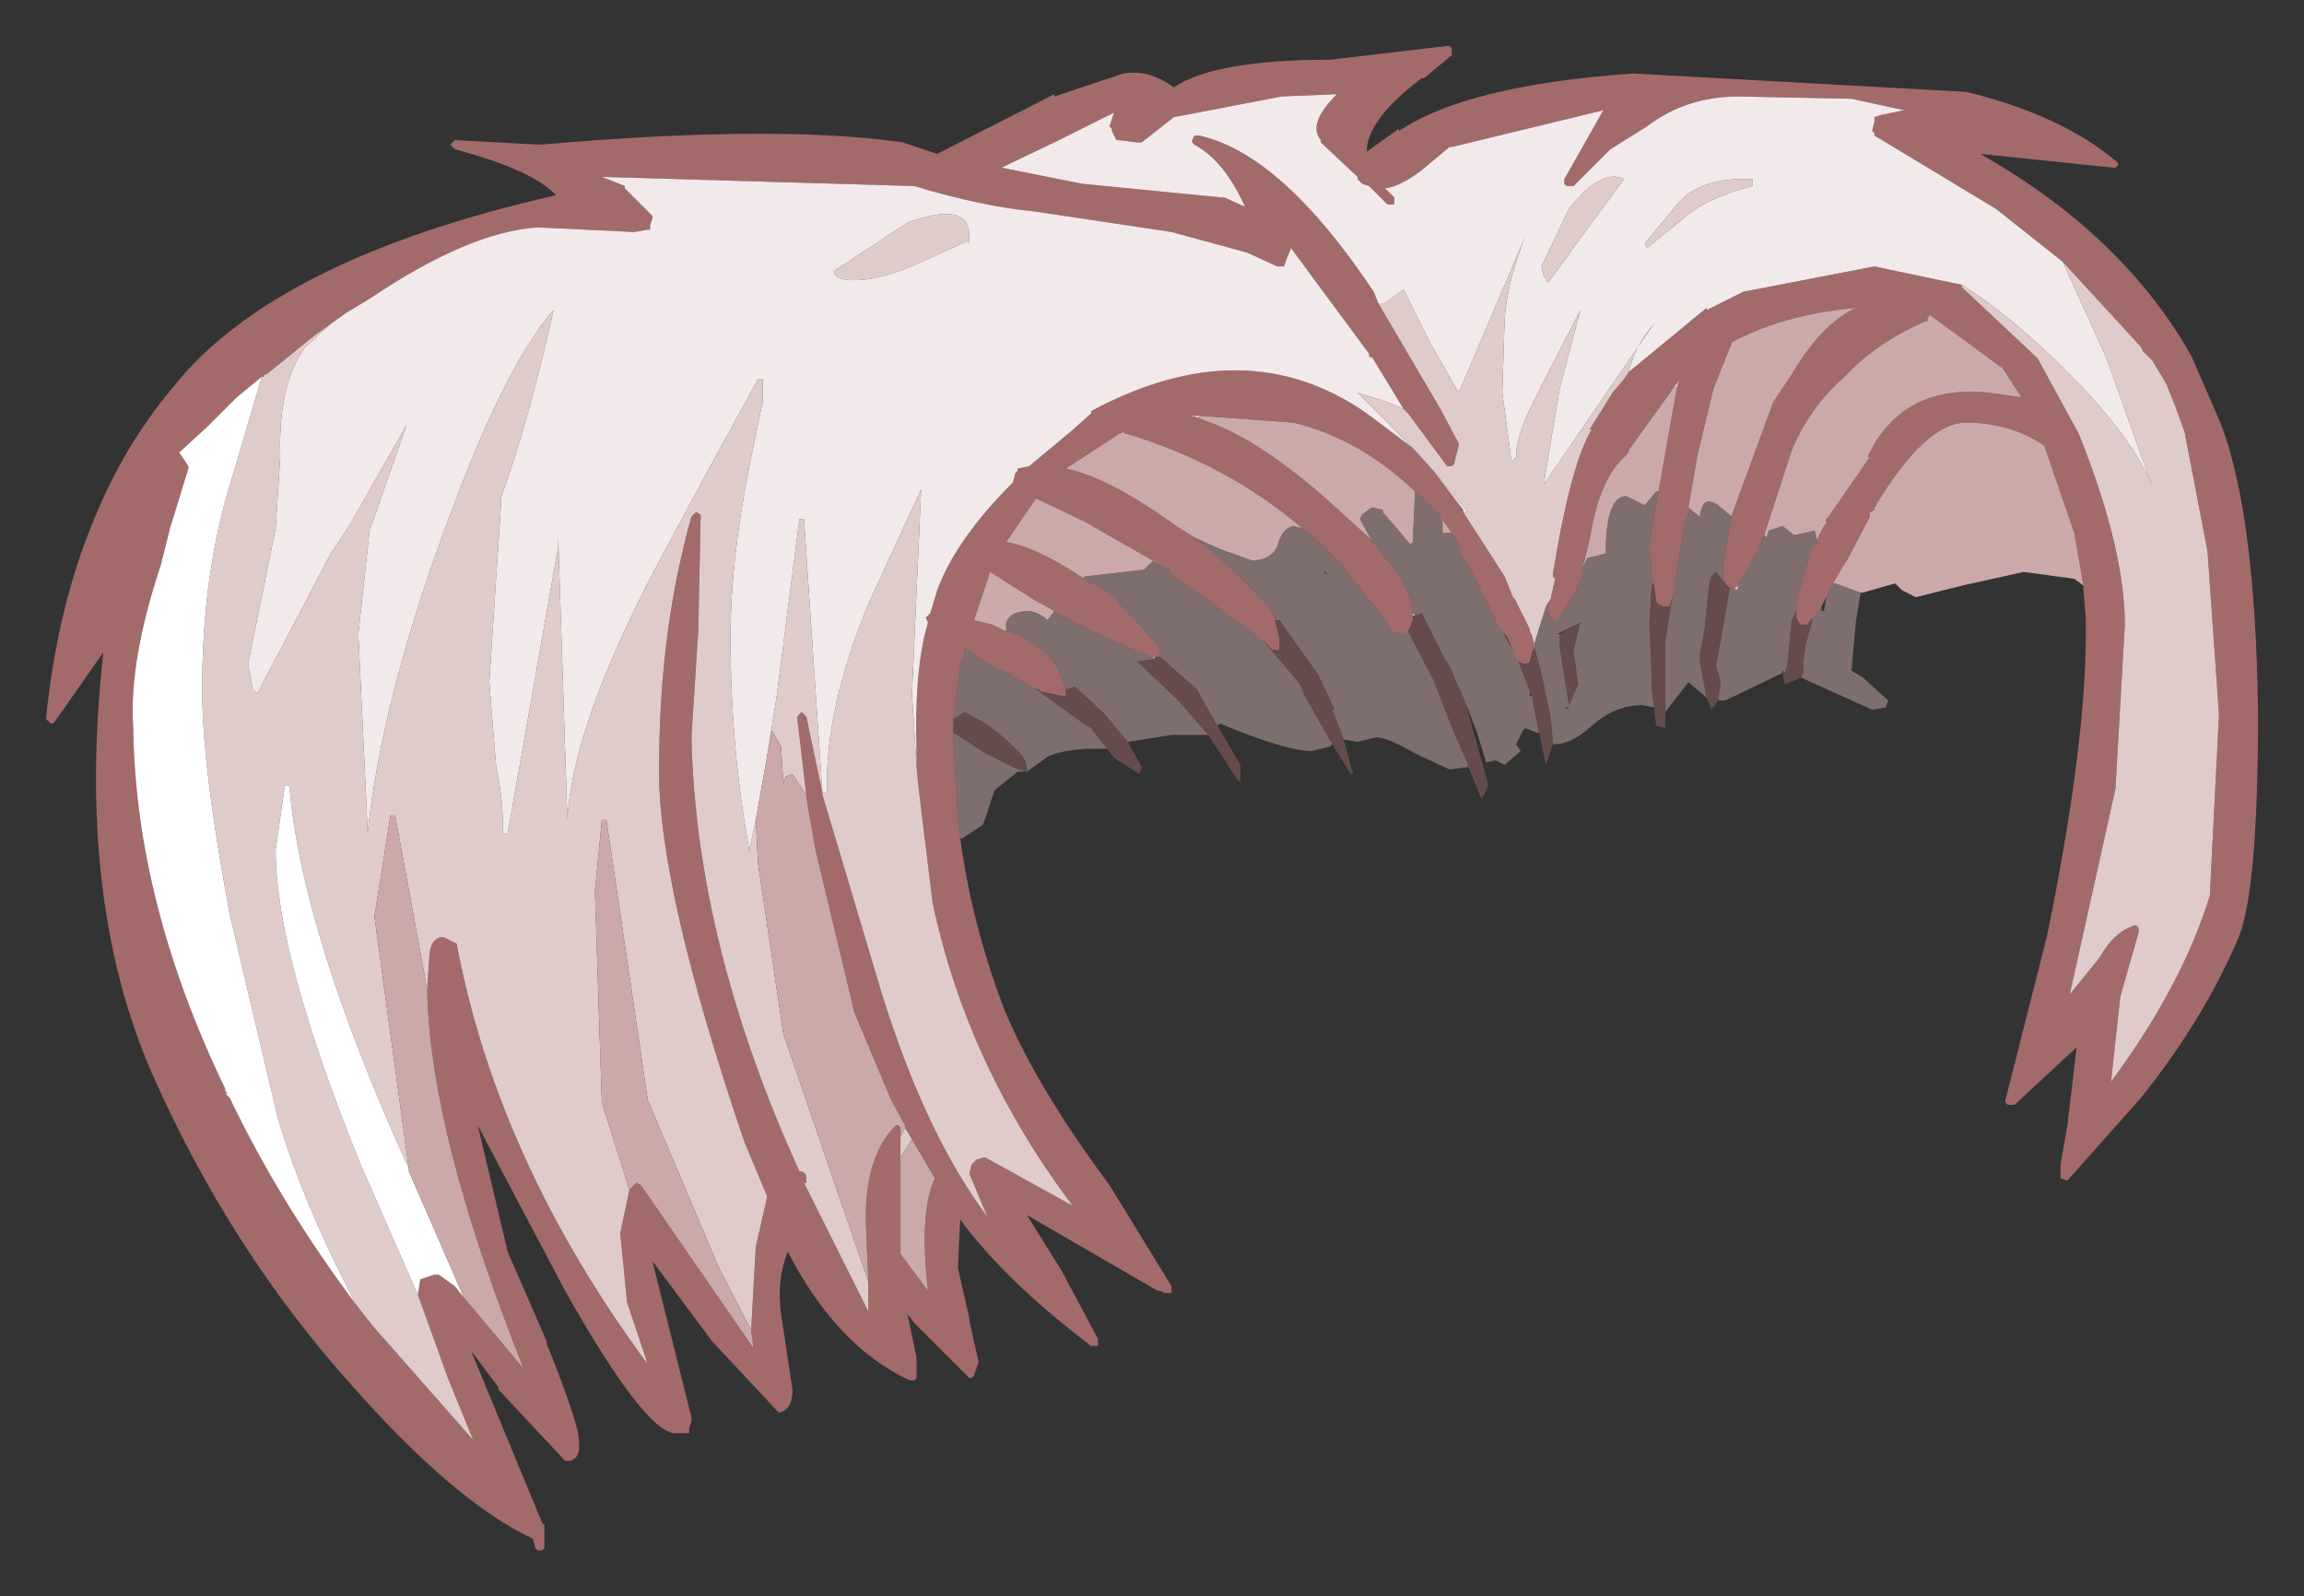 <?xml version="1.0" encoding="UTF-8" standalone="no"?>
<svg xmlns:xlink="http://www.w3.org/1999/xlink" height="34.75px" width="50.15px" xmlns="http://www.w3.org/2000/svg">
  <rect width="100%" height="100%" fill="#333333" stroke="none"/>
  <g transform="matrix(1.0, 0.0, 0.0, 1.0, 26.4, 12.5)">
    <path d="M-5.5 5.75 Q-5.25 7.6 -4.55 9.45 -3.85 11.15 -2.25 13.3 L-0.9 15.5 -0.9 15.6 -0.9 15.65 -0.95 15.65 -1.05 15.65 -1.15 15.6 -1.2 15.6 -4.05 13.95 -3.3 15.15 -2.5 16.65 -2.5 16.75 -2.5 16.8 -2.6 16.8 -2.65 16.8 Q-4.5 15.4 -5.5 14.05 L-5.55 15.1 -5.3 16.2 -5.3 16.25 -5.1 17.15 -5.2 17.45 -5.25 17.5 -5.3 17.5 -6.5 16.3 -6.65 16.1 -6.45 17.05 -6.45 17.45 -6.45 17.5 -6.5 17.55 -6.6 17.55 Q-8.2 16.8 -9.25 14.75 -9.5 15.35 -9.4 16.1 L-9.15 17.75 Q-9.15 18.2 -9.45 18.25 L-10.9 16.7 -12.2 14.95 -11.35 18.35 -11.35 18.4 -11.35 18.45 -11.4 18.6 -11.4 18.7 -11.5 18.7 -11.7 18.7 Q-12.35 18.7 -14.1 15.6 L-16.0 12.0 -15.35 14.75 -14.5 16.7 -14.5 16.75 Q-13.8 18.5 -13.8 18.85 -13.75 19.25 -14.0 19.3 L-14.05 19.3 -14.1 19.3 -15.55 17.75 -15.55 17.7 -16.15 16.9 -14.6 20.65 -14.55 20.7 -14.55 20.75 -14.55 21.15 -14.55 21.2 -14.6 21.25 -14.7 21.25 -14.75 21.2 -14.8 21.0 Q-16.5 20.2 -18.75 17.65 -21.4 14.7 -23.1 10.85 -24.75 7.05 -24.15 1.7 L-25.2 3.2 -25.25 3.25 -25.3 3.25 -25.35 3.2 -25.4 3.15 Q-25.15 0.7 -24.35 -1.2 -23.7 -2.8 -22.65 -4.05 -20.45 -6.85 -14.3 -8.25 -14.8 -8.8 -16.5 -9.25 L-16.55 -9.3 -16.6 -9.35 -16.55 -9.4 -16.5 -9.45 -14.65 -9.35 Q-9.5 -9.8 -6.75 -9.4 L-6.0 -9.15 -3.45 -10.45 -3.45 -10.4 -1.95 -10.9 Q-1.4 -11.0 -0.85 -10.6 0.05 -11.2 2.55 -11.2 L5.1 -11.5 5.15 -11.5 5.2 -11.45 5.2 -11.35 5.2 -11.3 4.6 -10.8 4.55 -10.8 Q3.35 -9.9 3.35 -9.2 L4.05 -9.7 4.05 -9.65 Q5.55 -10.65 9.15 -10.9 L16.4 -10.5 Q18.45 -10.0 19.65 -9.0 L19.7 -8.95 19.7 -8.9 19.65 -8.85 19.6 -8.85 16.7 -9.15 Q19.8 -7.4 21.3 -4.75 L21.95 -3.25 Q22.7 -1.25 22.75 3.05 22.75 6.75 22.35 7.85 21.6 9.65 20.2 11.4 L18.6 13.2 18.45 13.15 18.45 13.05 18.45 12.85 18.6 12.0 18.8 10.3 17.45 11.55 17.35 11.55 17.3 11.55 17.25 11.5 17.25 11.45 18.15 7.9 Q19.05 3.55 19.0 0.95 L18.95 0.35 18.95 0.25 18.75 -0.9 18.2 -2.5 18.1 -2.8 Q17.35 -3.3 16.4 -3.3 15.5 -3.3 14.4 -1.45 L14.4 -1.4 14.3 -1.35 14.3 -1.25 13.8 -0.3 13.7 -0.15 13.5 0.2 13.4 0.4 13.35 0.5 13.25 0.7 13.05 1.0 13.05 0.95 12.95 1.1 12.9 1.1 12.85 1.1 12.8 1.1 12.75 1.05 12.7 0.95 12.7 0.9 12.7 0.8 12.7 0.65 12.7 0.6 13.05 -0.65 13.1 -0.65 13.15 -0.65 13.15 -0.7 13.15 -0.75 13.3 -1.05 13.35 -1.1 13.35 -1.15 13.35 -1.2 13.4 -1.25 14.3 -2.55 14.25 -2.55 Q15.0 -4.15 16.9 -3.95 L17.6 -3.85 17.15 -4.55 17.15 -4.5 17.1 -4.55 15.6 -5.65 15.55 -5.55 15.55 -5.5 15.5 -5.5 Q14.45 -5.05 13.75 -4.3 13.0 -3.65 12.6 -2.7 L12.0 -0.85 11.85 -0.55 11.85 -0.5 11.65 -0.15 11.45 0.2 11.45 0.25 11.35 0.3 11.3 0.3 11.25 0.3 11.15 0.2 11.1 -0.1 11.1 -0.2 11.3 -1.25 11.3 -1.3 12.2 -3.75 12.6 -4.35 Q13.25 -5.45 14.0 -5.8 12.4 -5.65 11.3 -5.05 L10.9 -4.05 10.55 -2.6 10.35 -1.45 10.35 -1.35 10.3 -1.2 10.15 -0.45 10.05 0.25 10.05 0.35 9.95 0.65 9.95 0.7 9.9 0.7 9.8 0.7 9.7 0.65 9.65 0.6 9.6 0.2 9.55 0.0 9.55 -0.05 9.5 -0.6 9.6 -1.2 9.7 -1.8 10.1 -4.05 10.15 -4.25 10.1 -4.15 10.05 -4.1 9.95 -3.95 9.05 -2.7 9.05 -2.65 8.9 -2.5 Q8.4 -2.0 8.2 -0.75 L8.05 -0.15 8.05 -0.1 8.05 -0.05 8.0 0.15 7.95 0.25 7.55 0.95 7.5 1.0 7.4 1.0 7.35 0.95 7.3 0.8 7.3 0.7 7.35 0.55 7.45 0.1 7.4 0.05 7.4 0.0 Q7.8 -2.45 8.25 -3.15 L8.2 -3.15 8.7 -3.95 8.95 -4.25 9.05 -4.4 10.75 -5.8 10.75 -5.75 11.55 -6.15 14.4 -6.7 16.3 -6.3 16.3 -6.25 17.95 -4.7 18.85 -3.05 Q19.85 -0.55 19.85 1.1 L19.65 4.6 19.65 4.65 18.65 9.15 19.3 8.35 Q19.6 7.8 20.05 7.65 L20.1 7.65 20.15 7.7 20.15 7.8 19.75 9.2 19.55 11.05 Q21.1 8.95 21.7 7.0 L21.9 3.05 21.65 -0.5 21.15 -3.1 20.95 -3.65 20.75 -4.15 20.45 -4.65 20.25 -4.85 20.2 -4.95 18.5 -6.8 17.05 -7.95 14.4 -9.55 14.4 -9.6 14.35 -9.65 14.4 -9.85 14.4 -9.95 14.55 -10.0 15.05 -10.1 13.9 -10.35 11.45 -10.4 Q10.3 -10.4 9.45 -9.75 L8.65 -9.25 7.85 -8.45 7.75 -8.45 7.7 -8.45 7.65 -8.5 7.65 -8.6 8.5 -10.1 5.2 -9.3 5.15 -9.3 4.55 -8.8 Q4.1 -8.45 3.75 -8.4 L3.95 -8.2 3.95 -8.15 3.95 -8.05 3.85 -8.05 3.8 -8.05 3.4 -8.45 3.25 -8.5 3.2 -8.55 3.15 -8.6 3.15 -8.65 2.35 -9.4 2.35 -9.45 Q2.05 -9.8 2.7 -10.45 L1.5 -10.4 -0.85 -9.95 -1.55 -9.4 -1.6 -9.4 -1.65 -9.4 -2.05 -9.45 -2.1 -9.45 -2.15 -9.55 -2.2 -9.65 -2.2 -9.7 -2.25 -9.75 -2.15 -10.05 -3.35 -9.45 -4.6 -8.85 -2.85 -8.5 0.2 -8.2 0.25 -8.2 0.7 -8.0 Q0.25 -9.0 -0.4 -9.35 L-0.45 -9.4 -0.45 -9.45 -0.4 -9.55 -0.3 -9.55 Q1.5 -9.15 3.5 -6.15 L3.6 -5.9 4.95 -3.6 5.35 -2.85 5.35 -2.8 5.25 -2.4 5.2 -2.35 5.15 -2.35 5.1 -2.35 4.25 -3.5 4.15 -3.6 3.45 -4.75 3.45 -4.7 3.4 -4.75 3.4 -4.8 1.7 -7.1 1.6 -6.85 1.55 -6.7 1.5 -6.7 1.4 -6.7 0.75 -7.0 -0.9 -7.45 -3.9 -7.9 Q-5.0 -8.0 -6.5 -8.45 L-13.3 -8.65 -12.8 -8.45 -12.8 -8.4 -12.2 -7.8 -12.2 -7.75 -12.25 -7.6 -12.25 -7.5 -12.3 -7.5 -12.6 -7.45 -14.7 -7.55 Q-16.2 -7.45 -18.35 -6.0 L-18.85 -5.7 -19.2 -5.45 -19.55 -5.2 -20.6 -4.35 -20.65 -4.35 -20.65 -4.3 -20.7 -4.3 -21.25 -3.85 -21.65 -3.45 -21.9 -3.2 -22.5 -2.65 -22.3 -2.35 -22.3 -2.3 -22.7 -1.0 -22.9 -0.2 Q-23.6 1.9 -23.5 3.35 -23.45 7.15 -21.5 11.2 L-21.5 11.25 -21.45 11.3 -21.5 11.3 -21.45 11.35 -21.4 11.4 Q-20.3 13.7 -18.65 15.9 L-18.3 16.35 -16.1 18.85 -16.65 17.5 -17.1 16.25 -17.3 15.7 -17.3 15.65 -17.25 15.35 -16.95 15.25 -16.85 15.25 -16.5 15.5 -16.3 15.75 -15.0 17.3 Q-17.05 12.15 -17.1 9.05 L-17.05 8.25 Q-17.0 7.9 -16.75 7.9 L-16.65 7.95 -16.55 8.0 -16.45 8.05 -16.45 8.1 Q-15.55 12.8 -12.3 17.2 L-12.75 15.85 -12.9 14.35 -12.7 13.4 -12.6 13.3 -12.55 13.25 -12.45 13.3 -10.0 16.85 -10.05 16.45 -9.95 14.65 -9.7 13.55 -10.2 12.35 Q-11.95 7.2 -12.05 4.6 -12.1 1.4 -11.35 -1.25 L-11.3 -1.3 -11.25 -1.35 -11.15 -1.3 -11.15 -1.25 -11.2 1.2 -11.35 3.55 Q-11.25 8.05 -9.0 13.0 -8.85 13.0 -8.85 13.15 L-8.85 13.25 -8.9 13.25 -7.5 16.05 -7.5 15.4 -7.55 14.2 Q-7.6 12.75 -6.95 12.05 L-6.9 12.0 -6.85 12.0 -6.8 12.05 -6.8 12.1 -6.8 12.25 -6.8 12.7 -6.8 14.6 -6.8 14.65 -6.8 14.8 -6.2 15.6 Q-6.4 13.9 -6.05 13.15 L-6.55 12.3 -6.7 12.05 -6.7 12.0 -7.0 11.45 -7.8 9.55 -8.65 6.0 -8.85 4.85 -8.85 4.8 -9.05 3.1 -9.0 3.05 -8.95 3.0 -8.9 3.05 -8.85 3.1 -8.5 4.75 -8.5 4.8 -7.2 9.15 Q-6.25 12.2 -4.9 14.0 L-5.3 13.05 -5.25 12.85 -5.2 12.8 -5.15 12.75 -5.0 12.7 -4.95 12.7 -3.05 13.75 Q-5.35 10.7 -6.1 7.15 L-6.4 4.7 -6.45 4.2 -6.45 3.8 Q-6.5 2.05 -6.2 1.05 L-6.25 0.95 -6.2 0.9 -6.15 0.85 -6.0 0.35 Q-5.6 -0.75 -4.35 -2.0 L-4.3 -2.2 -4.25 -2.25 -4.25 -2.3 -4.0 -2.35 -3.1 -3.1 -2.65 -3.5 -2.65 -3.55 Q0.7 -5.35 3.35 -3.5 L4.35 -2.75 4.8 -2.25 5.45 -1.4 5.45 -1.35 6.35 0.05 6.55 0.55 6.55 0.5 6.9 1.2 6.9 1.25 6.95 1.35 7.0 1.55 7.0 1.6 6.95 1.7 6.9 1.9 6.85 1.95 6.75 1.95 6.65 1.9 6.6 1.85 6.5 1.55 6.4 1.35 6.35 1.3 6.35 1.25 6.3 1.25 6.3 1.2 6.25 1.2 6.0 0.7 6.05 0.7 5.85 0.45 5.8 0.25 5.35 -0.55 5.4 -0.55 5.2 -0.9 4.95 -1.25 4.9 -1.35 4.4 -1.8 Q3.2 -2.95 1.75 -3.3 L-0.3 -3.45 -0.5 -3.45 -0.3 -3.4 -0.2 -3.35 Q0.9 -3.0 2.4 -1.7 L3.45 -0.75 3.45 -0.7 Q3.45 -0.7 3.55 -0.65 L3.55 -0.6 Q4.35 0.3 4.35 0.85 L4.35 0.9 4.35 1.0 4.25 1.25 4.2 1.3 4.15 1.3 3.95 1.25 3.9 1.25 3.8 1.1 3.8 1.05 2.8 -0.2 2.4 -0.6 2.25 -0.75 1.95 -1.0 Q0.3 -2.4 -1.85 -3.05 L-1.9 -3.05 -1.95 -3.1 -2.05 -3.05 -3.2 -2.3 Q-2.25 -2.1 -0.8 -1.05 L-0.4 -0.8 0.5 -0.05 1.2 0.7 1.35 0.9 1.35 0.95 1.35 1.0 1.45 1.4 1.45 1.55 1.45 1.65 1.35 1.65 1.3 1.65 1.25 1.6 1.1 1.45 0.75 1.2 0.7 1.15 0.15 0.75 -0.85 0.05 -0.95 -0.05 -0.95 -0.1 -1.05 -0.15 -2.8 -1.15 -3.85 -1.65 -4.5 -0.7 Q-3.85 -0.6 -2.8 0.1 L-2.65 0.2 -2.5 0.25 -2.15 0.5 -1.15 1.6 -1.15 1.75 -1.2 1.8 -1.25 1.8 -1.3 1.8 -1.45 1.75 -1.55 1.7 -1.6 1.7 -2.6 1.25 -3.1 1.0 -3.45 0.8 -3.9 0.55 -4.85 -0.05 -5.2 1.0 -4.8 1.1 -4.7 1.15 -4.5 1.25 -4.4 1.25 -4.15 1.35 Q-3.6 1.65 -3.35 2.1 L-3.2 2.5 -3.2 2.55 -3.2 2.65 -3.3 2.65 -3.5 2.6 -3.75 2.55 -3.8 2.5 -3.85 2.5 -4.4 2.2 -4.35 2.2 -4.7 2.05 -5.15 1.8 -5.2 1.75 -5.4 1.6 -5.45 1.85 -5.5 1.95 -5.65 3.15 -5.65 3.2 -5.65 3.45 -5.65 3.7 -5.55 5.3 -5.55 5.4 -5.5 5.75 M15.3 -10.1 L15.35 -10.1 15.25 -10.1 15.3 -10.1" fill="#a36a6a" fill-rule="evenodd" stroke="none"/>
    <path d="M-1.3 1.8 L-1.25 1.8 -1.3 1.85 -1.3 1.8 M-0.95 -0.1 L-0.95 -0.05 -0.95 -0.1 M4.35 0.9 L4.35 0.85 4.4 0.9 4.35 0.9 M-0.3 -3.4 L-0.5 -3.45 -0.3 -3.45 -0.3 -3.4 M5.4 -0.55 L5.35 -0.55 5.4 -0.55 M6.25 1.2 L6.3 1.2 6.2 1.2 6.25 1.2 M7.0 1.55 L6.95 1.35 6.9 1.25 6.9 1.2 6.55 0.5 6.55 0.55 6.35 0.05 5.45 -1.35 5.55 -1.35 4.8 -2.25 4.35 -2.75 3.6 -3.5 3.15 -3.95 3.8 -3.75 4.15 -3.6 4.25 -3.5 5.1 -2.35 5.15 -2.35 5.2 -2.35 5.25 -2.4 5.35 -2.8 5.35 -2.85 4.95 -3.6 3.6 -5.9 3.75 -5.9 4.15 -6.2 4.75 -5.0 5.35 -3.95 6.8 -7.35 Q6.4 -6.35 6.35 -5.55 L6.3 -3.95 6.5 -2.45 6.6 -2.55 Q6.6 -3.0 6.95 -3.7 L7.2 -4.2 8.0 -5.75 7.55 -4.05 7.5 -3.75 7.2 -1.95 8.5 -3.85 9.6 -5.45 Q9.2 -5.0 9.05 -4.4 L8.95 -4.25 8.7 -3.95 8.2 -3.15 8.25 -3.15 Q7.8 -2.45 7.4 0.0 L7.4 0.05 7.45 0.1 7.35 0.55 7.25 0.7 7.0 1.5 7.0 1.55 M-6.45 4.2 L-6.4 4.7 -6.1 7.15 Q-5.35 10.7 -3.05 13.75 L-4.95 12.7 -5.0 12.7 -5.15 12.75 -5.2 12.8 -5.25 12.85 -5.3 13.05 -4.9 14.0 Q-6.25 12.2 -7.2 9.15 L-8.5 4.8 -8.5 4.75 -8.85 3.1 -8.9 3.05 -8.95 3.0 -9.0 3.05 -9.05 3.1 -8.85 4.8 -9.15 4.35 -9.3 4.4 -9.35 4.55 -9.4 3.75 -9.6 3.4 -9.7 3.95 -9.5 2.7 -9.0 -1.2 -8.9 -1.2 -8.5 4.75 -8.4 4.75 Q-8.45 2.95 -7.5 0.65 L-6.35 -1.85 -6.55 2.6 -6.45 4.2 M-6.7 12.05 L-6.55 12.3 -6.8 12.7 -6.8 12.25 -6.7 12.05 M-7.5 15.4 L-7.5 16.05 -8.9 13.25 -8.85 13.25 -8.85 13.15 Q-8.85 13.0 -9.0 13.0 -11.25 8.05 -11.35 3.55 L-11.2 1.2 -11.15 -1.25 -11.15 -1.3 -11.25 -1.35 -11.3 -1.3 -11.35 -1.25 Q-12.1 1.4 -12.05 4.6 -11.95 7.2 -10.2 12.35 L-9.7 13.55 -9.95 14.65 -10.05 16.45 -10.75 15.1 -12.3 11.45 -13.2 5.35 -13.3 5.35 -13.45 6.9 -13.3 11.5 -12.7 13.4 -12.9 14.35 -12.75 15.85 -12.3 17.2 Q-15.55 12.8 -16.45 8.1 L-16.45 8.05 -16.55 8.0 -16.65 7.95 -16.75 7.9 Q-17.0 7.9 -17.05 8.25 L-17.1 9.05 -17.8 5.25 -17.9 5.25 -18.25 7.45 -17.5 12.95 Q-19.85 7.75 -20.1 4.6 L-20.2 4.6 -20.4 6.0 Q-20.4 8.3 -18.55 12.85 L-17.3 15.7 -17.1 16.25 -16.65 17.5 -16.1 18.85 -18.3 16.35 -18.65 15.9 Q-19.8 13.7 -20.35 11.85 L-21.4 7.4 Q-22.0 4.2 -22.0 2.5 -22.0 -0.05 -21.35 -2.1 L-20.7 -4.3 -20.65 -4.3 -20.65 -4.35 -20.6 -4.35 -19.55 -5.2 -19.2 -5.45 -19.75 -4.95 Q-20.35 -4.15 -20.3 -2.55 L-20.4 -1.0 -21.0 1.95 -20.9 2.5 -20.8 2.6 -19.2 -0.45 -18.8 -1.05 -17.55 -3.25 -18.3 -1.1 -18.35 -1.0 -18.6 1.3 -18.4 5.55 -18.4 5.65 Q-18.1 2.8 -16.75 -0.9 L-16.6 -1.3 Q-15.4 -4.55 -14.35 -5.75 -14.9 -3.3 -15.5 -1.65 L-15.5 -1.45 -15.75 2.35 -15.6 4.2 Q-15.45 4.85 -15.45 5.65 L-15.35 5.65 -14.25 -0.6 -14.25 -0.8 -14.05 5.35 Q-13.95 3.35 -12.15 -0.1 L-11.05 -2.15 -9.9 -4.25 -9.8 -4.25 -9.8 -3.75 -10.1 -2.3 Q-10.5 -0.25 -10.5 1.35 -10.5 3.75 -10.1 5.95 L-10.1 6.05 -9.95 5.35 -9.9 6.3 -9.35 10.0 -7.5 15.4 M18.5 -6.8 L20.2 -4.95 20.25 -4.85 20.45 -4.65 20.75 -4.15 20.95 -3.65 21.15 -3.1 21.65 -0.5 21.9 3.05 21.7 7.0 Q21.1 8.95 19.55 11.05 L19.75 9.2 20.15 7.8 20.15 7.7 20.1 7.65 20.05 7.65 Q19.6 7.8 19.3 8.35 L18.65 9.15 19.65 4.65 19.65 4.6 19.85 1.1 Q19.85 -0.55 18.85 -3.05 L17.95 -4.7 16.3 -6.25 16.3 -6.3 Q17.2 -5.75 18.35 -4.65 L18.6 -4.4 Q20.05 -2.95 20.45 -1.9 L19.45 -4.7 18.5 -6.8 M10.05 -4.1 L10.1 -4.15 10.15 -4.25 10.1 -4.05 10.05 -4.1 M11.35 0.3 L11.45 0.25 11.4 0.35 11.35 0.3 M15.55 -5.55 L15.6 -5.65 15.55 -5.55 M9.45 -7.1 L9.4 -7.2 10.15 -8.1 Q10.65 -8.65 11.75 -8.6 L11.75 -8.45 Q10.75 -8.2 10.25 -7.75 L9.45 -7.1 M7.3 -6.35 L7.2 -6.5 7.15 -6.7 7.75 -7.95 Q8.45 -8.85 8.95 -8.6 L8.1 -7.45 7.3 -6.35 M-8.25 -6.6 L-6.65 -7.65 Q-5.3 -8.15 -5.3 -7.35 L-5.3 -7.2 -5.35 -7.25 -6.45 -6.75 Q-7.25 -6.4 -7.8 -6.4 -8.25 -6.4 -8.25 -6.6 M-3.15 2.5 L-3.2 2.5 -3.15 2.5" fill="#e0cbcb" fill-rule="evenodd" stroke="none"/>
    <path d="M-16.3 15.75 L-16.5 15.5 -16.85 15.25 -16.95 15.25 -17.25 15.35 -17.3 15.65 -17.3 15.7 -18.55 12.85 Q-20.4 8.3 -20.4 6.0 L-20.2 4.6 -20.1 4.6 Q-19.85 7.75 -17.5 12.95 L-17.5 13.0 -16.3 15.75 M-18.65 15.9 Q-20.3 13.7 -21.4 11.4 L-21.45 11.35 -21.5 11.3 -21.45 11.3 -21.5 11.25 -21.5 11.2 Q-23.45 7.15 -23.5 3.35 -23.6 1.9 -22.9 -0.2 L-22.7 -1.0 -22.3 -2.3 -22.3 -2.35 -22.5 -2.65 -21.9 -3.2 -21.65 -3.45 -21.25 -3.85 -20.7 -4.3 -21.35 -2.1 Q-22.0 -0.05 -22.0 2.5 -22.0 4.2 -21.4 7.4 L-20.35 11.85 Q-19.8 13.7 -18.65 15.9" fill="#ffffff" fill-rule="evenodd" stroke="none"/>
    <path d="M5.45 -1.35 L5.45 -1.4 4.8 -2.25 5.55 -1.35 5.45 -1.35 M4.35 -2.75 L3.35 -3.5 Q0.7 -5.35 -2.65 -3.55 L-2.65 -3.5 -3.1 -3.1 -4.0 -2.35 -4.25 -2.3 -4.25 -2.25 -4.3 -2.2 -4.35 -2.0 Q-5.6 -0.75 -6.0 0.35 L-6.15 0.85 -6.2 0.9 -6.25 0.95 -6.2 1.05 Q-6.5 2.05 -6.45 3.8 L-6.45 4.2 -6.55 2.6 -6.35 -1.85 -7.5 0.65 Q-8.45 2.95 -8.4 4.75 L-8.5 4.75 -8.9 -1.2 -9.0 -1.2 -9.5 2.7 -9.7 3.95 -9.95 5.35 -10.1 6.05 -10.1 5.95 Q-10.5 3.75 -10.5 1.35 -10.5 -0.25 -10.1 -2.3 L-9.8 -3.75 -9.8 -4.25 -9.9 -4.25 -11.05 -2.15 -12.15 -0.1 Q-13.95 3.35 -14.05 5.35 L-14.25 -0.8 -14.25 -0.6 -15.35 5.65 -15.45 5.65 Q-15.45 4.85 -15.6 4.2 L-15.75 2.35 -15.5 -1.45 -15.5 -1.65 Q-14.9 -3.3 -14.35 -5.75 -15.4 -4.55 -16.6 -1.3 L-16.75 -0.9 Q-18.1 2.8 -18.4 5.65 L-18.4 5.55 -18.6 1.3 -18.35 -1.0 -18.3 -1.1 -17.55 -3.25 -18.8 -1.05 -19.2 -0.45 -20.8 2.6 -20.9 2.5 -21.0 1.95 -20.4 -1.0 -20.3 -2.55 Q-20.35 -4.15 -19.75 -4.95 L-19.2 -5.45 -18.85 -5.7 -18.35 -6.0 Q-16.2 -7.45 -14.7 -7.55 L-12.6 -7.45 -12.3 -7.5 -12.25 -7.5 -12.25 -7.6 -12.2 -7.75 -12.2 -7.8 -12.8 -8.4 -12.8 -8.45 -13.3 -8.65 -6.5 -8.45 Q-5.0 -8.0 -3.9 -7.9 L-0.9 -7.45 0.75 -7.0 1.4 -6.7 1.5 -6.7 1.55 -6.7 1.6 -6.85 1.7 -7.1 3.4 -4.8 3.4 -4.75 3.45 -4.7 3.45 -4.75 4.15 -3.6 3.8 -3.75 3.15 -3.95 3.6 -3.5 4.35 -2.75 M3.6 -5.9 L3.5 -6.15 Q1.5 -9.15 -0.3 -9.55 L-0.4 -9.55 -0.45 -9.45 -0.45 -9.4 -0.4 -9.35 Q0.25 -9.0 0.7 -8.0 L0.25 -8.2 0.2 -8.2 -2.85 -8.5 -4.6 -8.85 -3.35 -9.45 -2.15 -10.05 -2.25 -9.75 -2.2 -9.7 -2.2 -9.65 -2.15 -9.55 -2.1 -9.45 -2.05 -9.45 -1.65 -9.4 -1.6 -9.4 -1.55 -9.4 -0.85 -9.95 1.5 -10.4 2.7 -10.45 Q2.05 -9.8 2.35 -9.45 L2.35 -9.4 3.15 -8.65 3.15 -8.6 3.2 -8.55 3.25 -8.5 3.4 -8.45 3.8 -8.05 3.85 -8.05 3.95 -8.05 3.95 -8.15 3.95 -8.2 3.75 -8.4 Q4.1 -8.45 4.55 -8.8 L5.15 -9.3 5.2 -9.3 8.5 -10.1 7.65 -8.6 7.65 -8.5 7.7 -8.45 7.75 -8.45 7.85 -8.45 8.65 -9.25 9.45 -9.75 Q10.3 -10.4 11.45 -10.4 L13.9 -10.35 15.05 -10.1 14.55 -10.0 14.4 -9.95 14.4 -9.85 14.35 -9.65 14.4 -9.6 14.4 -9.55 17.05 -7.95 18.5 -6.8 19.45 -4.7 20.45 -1.9 Q20.05 -2.95 18.6 -4.4 L18.35 -4.65 Q17.2 -5.75 16.3 -6.3 L14.4 -6.7 11.55 -6.15 10.75 -5.75 10.75 -5.8 9.05 -4.4 Q9.2 -5.0 9.6 -5.45 L8.5 -3.85 7.2 -1.95 7.5 -3.75 7.55 -4.05 8.0 -5.75 7.2 -4.2 6.95 -3.7 Q6.6 -3.0 6.6 -2.55 L6.5 -2.45 6.3 -3.95 6.35 -5.55 Q6.4 -6.35 6.8 -7.35 L5.35 -3.95 4.75 -5.0 4.15 -6.2 3.75 -5.9 3.6 -5.9 M7.3 -6.35 L8.1 -7.45 8.95 -8.6 Q8.45 -8.85 7.75 -7.95 L7.15 -6.7 7.2 -6.5 7.3 -6.35 M9.45 -7.1 L10.25 -7.75 Q10.75 -8.2 11.75 -8.45 L11.75 -8.6 Q10.65 -8.65 10.15 -8.1 L9.4 -7.2 9.45 -7.1 M-8.25 -6.6 Q-8.25 -6.4 -7.8 -6.4 -7.25 -6.4 -6.45 -6.75 L-5.35 -7.25 -5.3 -7.2 -5.3 -7.35 Q-5.3 -8.15 -6.65 -7.65 L-8.25 -6.6" fill="url(#gradient0)" fill-rule="evenodd" stroke="none"/>
    <path d="M-4.5 1.25 L-4.7 1.15 -4.8 1.1 -5.2 1.0 -4.85 -0.05 -3.9 0.55 -3.45 0.8 -3.6 1.0 Q-3.75 0.85 -4.0 0.8 -4.4 0.8 -4.5 1.05 L-4.5 1.25 M-2.8 0.1 Q-3.85 -0.6 -4.5 -0.7 L-3.85 -1.65 -2.8 -1.15 -1.05 -0.15 -1.3 -0.3 -1.5 -0.1 -2.8 0.05 -2.8 0.1 M-0.4 -0.8 L-0.8 -1.05 Q-2.25 -2.1 -3.2 -2.3 L-2.05 -3.05 -1.95 -3.1 -1.9 -3.05 -1.85 -3.05 Q0.3 -2.4 1.95 -1.0 L1.75 -1.05 Q1.5 -1.0 1.4 -0.6 1.25 -0.3 0.85 -0.3 L0.15 -0.55 -0.4 -0.8 M3.45 -0.75 L2.4 -1.7 Q0.9 -3.0 -0.2 -3.35 L-0.3 -3.4 -0.3 -3.45 1.75 -3.3 Q3.2 -2.95 4.4 -1.8 L4.35 -0.7 4.3 -0.65 3.7 -1.35 3.7 -1.4 3.5 -1.45 3.45 -1.45 3.25 -1.3 3.2 -1.2 3.45 -0.75 M4.95 -1.25 L5.2 -0.9 5.0 -0.9 5.0 -1.15 4.95 -1.25 M-8.85 4.8 L-8.85 4.85 -8.65 6.0 -7.8 9.55 -7.0 11.45 -6.7 12.0 -6.7 12.05 -6.8 12.25 -6.8 12.1 -6.8 12.05 -6.85 12.0 -6.9 12.0 -6.95 12.05 Q-7.6 12.75 -7.55 14.2 L-7.5 15.4 -9.35 10.0 -9.9 6.3 -9.95 5.35 -9.7 3.95 -9.6 3.4 -9.4 3.75 -9.35 4.55 -9.3 4.4 -9.15 4.35 -8.85 4.8 M-6.55 12.3 L-6.05 13.15 Q-6.4 13.9 -6.2 15.6 L-6.8 14.8 -6.8 14.65 -6.8 14.6 -6.8 12.7 -6.55 12.3 M-10.05 16.45 L-10.0 16.85 -12.45 13.3 -12.55 13.25 -12.6 13.3 -12.7 13.4 -13.3 11.5 -13.45 6.9 -13.3 5.35 -13.2 5.35 -12.3 11.45 -10.75 15.1 -10.05 16.45 M-17.1 9.05 Q-17.05 12.15 -15.0 17.3 L-16.3 15.75 -17.5 13.0 -17.5 12.95 -18.25 7.45 -17.9 5.25 -17.8 5.25 -17.1 9.05 M8.05 -0.15 L8.2 -0.75 Q8.4 -2.0 8.9 -2.5 L9.05 -2.65 9.05 -2.7 9.95 -3.95 10.05 -4.1 10.1 -4.05 9.7 -1.8 9.65 -1.8 9.4 -1.5 9.0 -1.7 Q8.55 -1.7 8.55 -0.45 L8.15 -0.35 8.05 -0.15 M10.35 -1.45 L10.55 -2.6 10.9 -4.05 11.3 -5.05 Q12.4 -5.65 14.0 -5.8 13.25 -5.45 12.6 -4.35 L12.2 -3.75 11.3 -1.3 11.3 -1.25 11.0 -1.5 Q10.65 -1.75 10.6 -1.25 L10.35 -1.45 M12.0 -0.85 L12.6 -2.7 Q13.0 -3.65 13.75 -4.3 14.45 -5.05 15.5 -5.5 L15.55 -5.5 15.55 -5.55 15.6 -5.65 17.1 -4.55 17.15 -4.5 17.15 -4.55 17.6 -3.85 16.9 -3.95 Q15.0 -4.15 14.25 -2.55 L14.3 -2.55 13.4 -1.25 13.35 -1.2 13.35 -1.15 13.35 -1.1 13.3 -1.05 13.15 -0.75 13.1 -0.95 12.65 -0.85 12.4 -1.05 12.1 -0.95 12.05 -0.8 12.0 -0.85 M13.5 0.2 L13.7 -0.15 13.8 -0.3 14.3 -1.25 14.3 -1.35 14.4 -1.4 14.4 -1.45 Q15.5 -3.3 16.4 -3.3 17.35 -3.3 18.1 -2.8 L18.2 -2.5 18.75 -0.9 18.95 0.25 18.75 0.1 17.65 -0.05 16.3 0.25 15.3 0.5 15.0 0.35 14.85 0.2 14.15 0.4 14.1 0.4 13.55 0.2 13.5 0.2 M-1.3 1.85 L-1.3 1.8 -1.3 1.85" fill="#cca9a9" fill-rule="evenodd" stroke="none"/>
    <path d="M-5.5 5.75 L-5.55 5.4 -5.55 5.3 -5.65 3.7 -5.65 3.45 -5.25 3.7 -4.95 3.9 -4.35 4.2 -4.1 4.3 -4.25 4.3 -4.75 4.7 -4.85 5.0 -5.0 5.45 -5.45 5.75 -5.5 5.75 M-5.65 3.15 L-5.5 1.95 -5.45 1.85 -5.4 1.6 -5.2 1.75 -5.15 1.8 -4.7 2.05 -4.35 2.2 -4.4 2.2 -3.85 2.5 -2.75 3.3 -2.65 3.35 -2.3 3.8 -2.75 3.8 Q-3.5 3.85 -3.7 4.05 L-4.05 4.3 -4.05 4.2 Q-4.05 4.0 -4.4 3.7 -4.6 3.5 -4.95 3.25 L-5.4 3.0 -5.65 3.15 M-3.2 2.5 L-3.35 2.1 Q-3.6 1.65 -4.15 1.35 L-4.4 1.25 -4.5 1.25 -4.5 1.05 Q-4.4 0.8 -4.0 0.8 -3.75 0.85 -3.6 1.0 L-3.45 0.8 -3.1 1.0 -2.6 1.25 -1.6 1.7 -1.55 1.7 -1.45 1.75 -1.3 1.8 -1.3 1.85 -1.65 1.9 -0.75 2.75 -0.1 3.5 -0.9 3.5 -1.85 3.65 -2.35 3.05 -2.4 3.0 -3.0 2.45 -3.15 2.5 -3.2 2.5 M-1.2 1.8 L-1.15 1.75 -1.15 1.6 -2.15 0.5 -2.5 0.25 -2.65 0.2 -2.8 0.1 -2.8 0.05 -1.5 -0.1 -1.3 -0.3 -1.05 -0.15 -0.95 -0.1 -0.95 -0.05 -0.85 0.05 0.15 0.75 0.7 1.15 0.75 1.2 1.1 1.45 1.9 2.4 2.0 2.65 2.6 3.7 2.55 3.75 2.15 3.85 Q1.6 3.85 0.15 3.25 L0.1 3.3 -0.3 2.6 -0.35 2.5 -1.15 1.8 -1.2 1.8 M1.35 1.0 L1.35 0.95 1.35 0.9 1.2 0.7 0.5 -0.05 -0.4 -0.8 0.15 -0.55 0.85 -0.3 Q1.25 -0.3 1.4 -0.6 1.5 -1.0 1.75 -1.05 L1.95 -1.0 2.25 -0.75 2.4 -0.6 2.8 -0.2 3.8 1.05 3.8 1.1 3.9 1.25 3.95 1.25 4.15 1.3 4.2 1.3 4.25 1.25 4.8 2.3 5.15 3.2 5.25 3.45 5.55 4.15 5.55 4.2 5.15 4.25 4.4 3.9 Q3.8 3.55 3.55 3.55 L3.15 3.65 2.85 3.6 2.6 2.95 2.65 2.95 2.3 2.2 1.45 1.0 1.35 1.0 M4.35 0.85 Q4.35 0.3 3.55 -0.6 L3.55 -0.65 Q3.45 -0.7 3.45 -0.7 L3.45 -0.75 3.2 -1.2 3.25 -1.3 3.45 -1.45 3.5 -1.45 3.7 -1.4 3.7 -1.35 4.3 -0.65 4.35 -0.7 4.4 -1.8 4.9 -1.35 4.95 -1.25 5.0 -1.15 5.0 -0.9 5.2 -0.9 5.4 -0.55 5.35 -0.55 5.8 0.25 5.85 0.45 6.05 0.7 6.0 0.7 6.25 1.2 6.2 1.2 6.3 1.2 6.3 1.25 6.35 1.25 6.35 1.3 6.35 1.35 6.5 1.6 6.4 1.35 6.5 1.55 6.6 1.85 6.65 1.9 6.9 2.55 6.9 2.65 6.95 2.65 6.95 2.7 7.1 3.45 7.05 3.45 6.8 3.35 6.75 3.4 6.6 3.7 6.7 3.85 6.35 4.15 6.15 4.05 5.95 4.1 5.75 3.45 5.5 2.8 5.15 2.0 5.05 1.85 4.95 1.65 4.55 0.85 4.4 0.9 4.35 0.85 M7.0 1.6 L7.0 1.55 7.0 1.5 7.25 0.7 7.35 0.55 7.3 0.7 7.3 0.8 7.35 0.95 7.4 1.0 7.5 1.0 7.55 0.95 7.95 0.25 8.0 0.15 8.05 -0.05 8.05 -0.1 8.05 -0.15 8.15 -0.35 8.55 -0.45 Q8.55 -1.7 9.0 -1.7 L9.4 -1.5 9.65 -1.8 9.7 -1.8 9.6 -1.2 9.5 -0.6 9.55 -0.05 9.55 0.0 9.6 0.2 9.55 0.25 9.5 1.1 9.55 2.25 9.55 2.45 9.6 2.9 9.35 2.85 Q8.75 2.85 8.25 3.3 7.8 3.7 7.45 3.7 L7.4 3.7 7.4 3.65 7.35 3.1 7.15 2.15 7.0 1.6 M10.05 0.35 L10.05 0.25 10.15 -0.45 10.3 -1.2 10.35 -1.35 10.35 -1.45 10.6 -1.25 Q10.65 -1.75 11.0 -1.5 L11.3 -1.25 11.1 -0.2 11.1 -0.1 11.15 0.2 10.95 -0.05 10.85 0.05 10.8 0.25 10.7 1.2 10.6 1.75 10.6 1.9 10.75 2.7 10.65 2.6 10.35 2.35 9.85 3.0 9.85 1.45 10.0 0.5 10.05 0.35 M11.25 0.3 L11.3 0.3 11.35 0.3 11.4 0.35 11.45 0.25 11.45 0.2 11.65 -0.15 11.85 -0.5 11.85 -0.55 12.0 -0.85 12.05 -0.8 12.1 -0.95 12.4 -1.05 12.65 -0.85 13.1 -0.95 13.15 -0.75 13.15 -0.7 13.15 -0.65 13.1 -0.65 13.05 -0.65 12.7 0.6 12.7 0.65 12.7 0.8 12.6 1.0 12.55 1.5 12.5 2.0 12.45 2.15 12.4 2.1 12.4 2.15 11.15 2.75 11.0 2.75 11.05 2.35 11.0 2.15 10.95 2.0 11.15 0.9 11.25 0.3 M13.05 1.0 L13.25 0.7 13.25 0.8 13.3 0.8 13.35 0.5 13.4 0.4 13.5 0.2 13.55 0.2 14.1 0.4 14.0 1.0 13.9 2.1 14.15 2.25 14.7 2.75 14.65 2.9 14.35 2.95 12.8 2.25 12.85 2.15 12.85 2.1 12.85 1.9 12.9 1.55 13.05 1.0 M2.45 -0.05 L2.4 -0.05 2.5 0.0 2.45 -0.05 M7.55 1.3 L7.55 1.6 7.75 2.85 7.95 2.4 7.85 1.65 8.0 1.05 7.9 1.1 7.5 1.3 7.55 1.3 M7.75 2.9 L7.65 2.9 7.7 2.95 7.75 2.9" fill="#cca9a9" fill-opacity="0.498" fill-rule="evenodd" stroke="none"/>
    <path d="M-5.65 3.45 L-5.65 3.2 -5.65 3.15 -5.4 3.0 -4.95 3.25 Q-4.6 3.5 -4.4 3.7 -4.05 4.0 -4.05 4.2 L-4.05 4.3 -4.1 4.3 -4.35 4.2 -4.95 3.9 -5.25 3.7 -5.65 3.45 M-3.85 2.5 L-3.8 2.5 -3.75 2.55 -3.5 2.6 -3.3 2.65 -3.2 2.65 -3.2 2.55 -3.2 2.5 -3.15 2.5 -3.0 2.45 -2.4 3.0 -2.35 3.05 -1.85 3.65 -1.55 4.2 -1.6 4.35 -2.15 4.0 -2.3 3.8 -2.65 3.35 -2.75 3.3 -3.85 2.5 M-1.25 1.8 L-1.2 1.8 -1.15 1.8 -0.35 2.5 -0.3 2.6 0.1 3.3 0.6 4.15 0.6 4.5 0.55 4.5 -0.1 3.5 -0.75 2.75 -1.65 1.9 -1.3 1.85 -1.25 1.8 M1.1 1.45 L1.25 1.6 1.3 1.65 1.35 1.65 1.45 1.65 1.45 1.55 1.45 1.4 1.35 1.0 1.45 1.0 2.3 2.2 2.65 2.95 2.6 2.95 2.85 3.6 3.05 4.35 3.0 4.35 2.6 3.7 2.0 2.65 1.9 2.4 1.1 1.45 M4.35 1.0 L4.35 0.9 4.4 0.9 4.55 0.85 4.95 1.65 5.05 1.85 5.15 2.0 5.5 2.8 6.0 4.6 5.85 4.9 5.25 3.45 5.15 3.2 4.8 2.3 4.25 1.25 4.35 1.0 M6.35 1.3 L6.4 1.35 6.5 1.6 6.35 1.35 6.35 1.3 M6.65 1.9 L6.75 1.95 6.85 1.95 6.9 1.9 6.95 1.7 7.0 1.6 7.15 2.15 7.35 3.1 7.4 3.65 7.4 3.7 7.25 4.15 7.1 3.45 6.95 2.7 6.9 2.55 6.65 1.9 M9.6 0.2 L9.65 0.6 9.7 0.65 9.8 0.7 9.9 0.7 9.95 0.7 9.95 0.65 10.05 0.35 10.0 0.5 9.85 1.45 9.85 3.0 9.85 3.35 9.65 3.3 9.6 2.9 9.55 2.45 9.55 2.25 9.5 1.1 9.55 0.25 9.6 0.2 M11.15 0.2 L11.25 0.3 11.15 0.9 10.95 2.0 11.0 2.15 11.05 2.35 11.0 2.75 10.85 2.95 10.75 2.7 10.6 1.9 10.6 1.75 10.7 1.2 10.8 0.25 10.85 0.05 10.95 -0.05 11.15 0.2 M12.7 0.8 L12.7 0.9 12.7 0.95 12.75 1.05 12.8 1.1 12.85 1.1 12.9 1.1 12.95 1.1 13.05 0.95 13.05 1.0 12.9 1.55 12.85 1.9 12.85 2.1 12.85 2.15 12.8 2.25 12.45 2.4 12.4 2.15 12.45 2.15 12.5 2.0 12.55 1.5 12.6 1.0 12.7 0.8 M7.9 1.1 L8.0 1.05 7.85 1.65 7.95 2.4 7.75 2.85 7.55 1.6 7.55 1.3 7.9 1.1 M7.75 2.9 L7.7 2.95 7.65 2.9 7.75 2.9" fill="#a36a6a" fill-opacity="0.451" fill-rule="evenodd" stroke="none"/>
  </g>
  <defs>
    <radialGradient cx="0" cy="0" gradientTransform="matrix(0.019, -0.032, 0.02, 0.011, 45.85, 64.2)" gradientUnits="userSpaceOnUse" id="gradient0" r="819.2" spreadMethod="pad">
      <stop offset="0.478" stop-color="#ffffff"></stop>
      <stop offset="0.882" stop-color="#f2eaea"></stop>
    </radialGradient>
  </defs>
</svg>